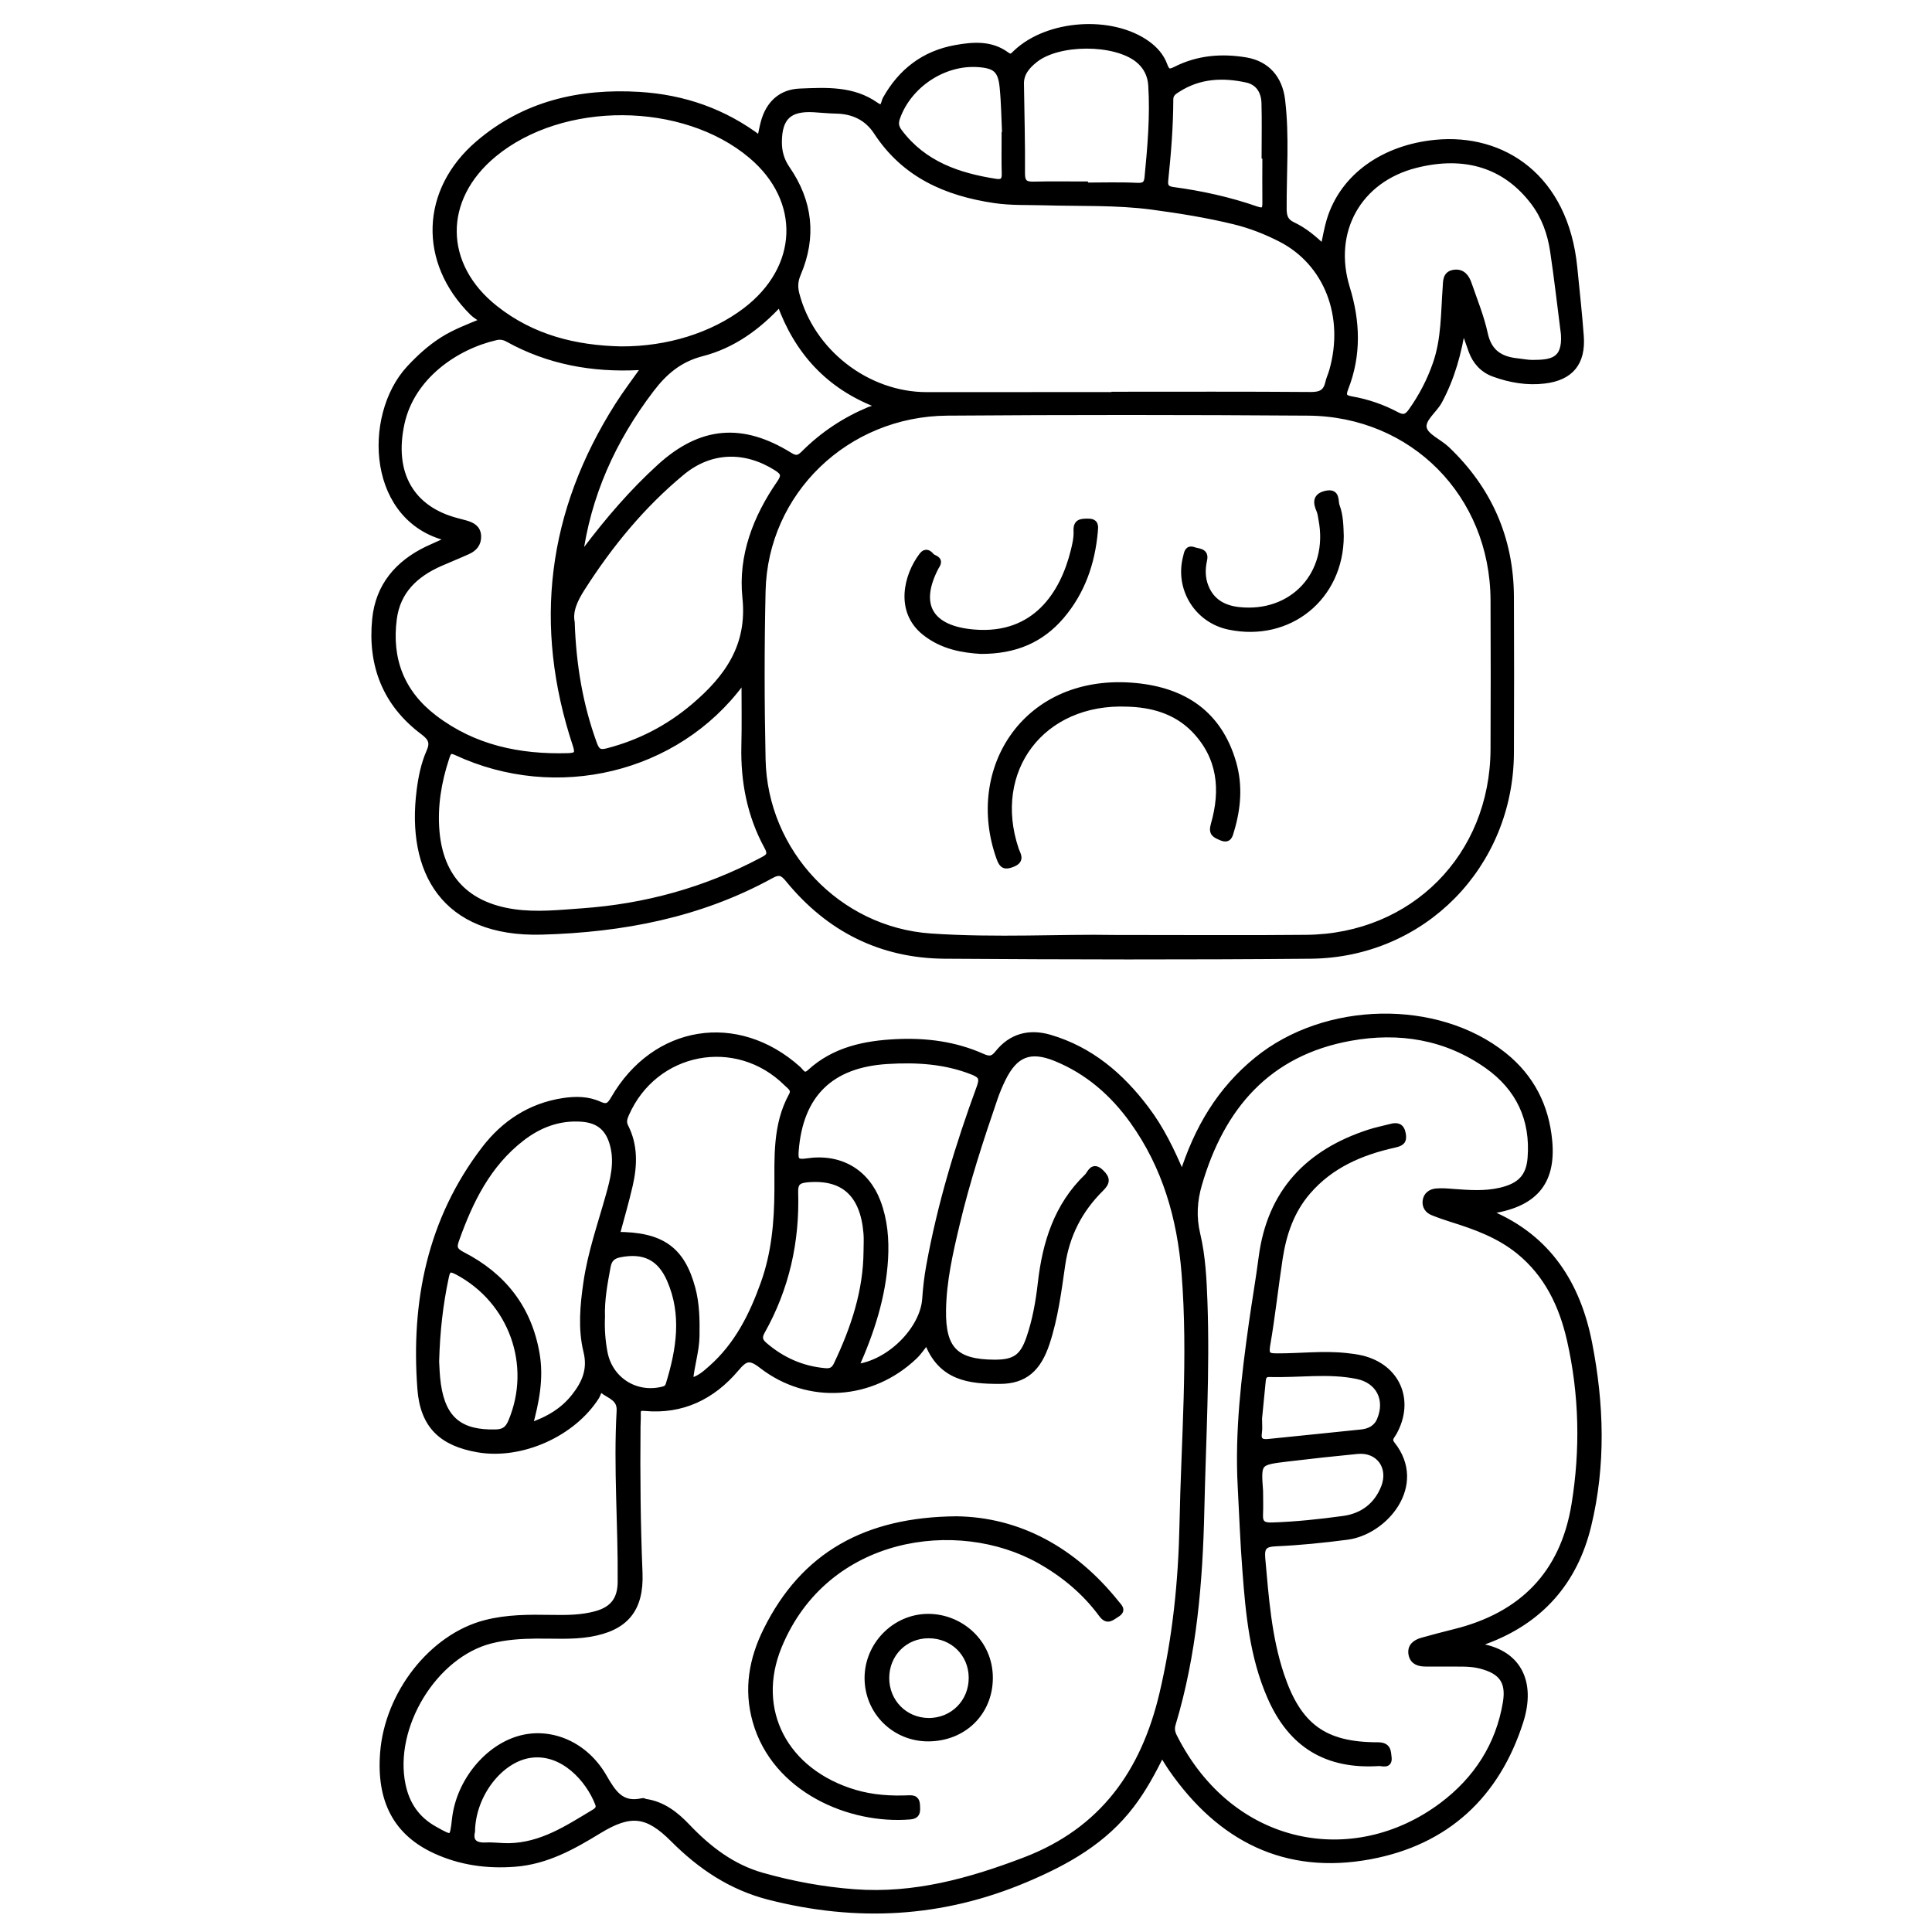 <?xml version="1.0" encoding="utf-8"?>
<!-- Generator: Adobe Illustrator 23.0.0, SVG Export Plug-In . SVG Version: 6.00 Build 0)  -->
<svg version="1.0" xmlns="http://www.w3.org/2000/svg" xmlns:xlink="http://www.w3.org/1999/xlink" x="0px" y="0px"
	 viewBox="0 0 3000 3000" style="enable-background:new 0 0 3000 3000;" xml:space="preserve">
<style type="text/css">
	.st0{stroke:#000000;stroke-width:10;stroke-miterlimit:10;}
</style>
<g id="Layer_1">
</g>
<g id="Layer_2">
	<g>
		<path class="st0" d="M700.7,836.4c-126.5-25.8-132.6-190.3-65.2-263.6c15.6-16.9,32.4-32.2,51.8-44.6c18.7-11.9,39.2-19.6,64.5-30
			c-7.6-5.5-13.4-8.6-17.9-13.1c-79.4-78.8-76-189,9-261.8c71.9-61.6,157.4-81.2,249.8-75.6c68.4,4.2,131.2,25.6,187.8,68.7
			c2.2-10.1,3.6-18.2,5.7-26.1c7.7-28.8,26.6-46.7,56.1-47.8c40.5-1.6,81.9-4.2,117.8,21.3c12.9,9.2,12.5-4.6,15.3-9.6
			c24.1-43.2,60-70.6,108.7-79.3c26.8-4.8,54.5-7.1,78.4,10.5c7.8,5.8,10.6,1.5,15.5-3.2c49.5-46.9,148.3-53.5,203.3-13.9
			c11.8,8.5,21.5,19.4,26.4,33c3.9,10.7,7.5,12.4,18.2,6.9c34.3-17.4,71.1-20.4,108.6-14.1c32.6,5.5,52,28,56,61.2
			c6.8,56.4,2.1,112.8,2.4,169.2c0.1,12,2.7,19.7,14.3,25.2c17.4,8.2,32.4,20.5,48,35.6c3.6-15.9,5.7-29.7,9.7-42.9
			c20.6-68.4,84.4-112.5,164-120.3c104.8-10.3,201.5,53.4,215.3,193.4c3.5,35.5,7.5,71,10.1,106.6c3,41.1-15.7,63.7-56.3,68.5
			c-26.6,3.2-52.8-1.3-77.9-10.4c-17.1-6.1-28.6-18.7-34.8-35.6c-4.6-12.6-8.5-25.4-14.3-38.3c-6.2,40.8-16.9,79.8-36.4,116.2
			c-8,14.9-27.8,28.2-24,43c3.4,12.9,23.8,21,35.7,32.3c65.4,62.3,99.1,138.6,99.5,229.1c0.3,80.8,0.4,161.6,0,242.4
			c-0.9,174.2-136.4,312.8-310.6,314.4c-189.4,1.7-378.9,1.3-568.4,0c-98.7-0.7-179.6-41.7-242.1-118c-8.6-10.5-14-14-27.3-6.7
			c-110.8,61-230.9,83.8-356.2,87.3c-152,4.2-205.1-93.9-189.3-218.6c2.6-20.5,6.7-41.1,15.1-60.1c6.5-14.5,2.7-22.1-9.7-31.4
			c-58.3-43.6-81.5-103.5-74.4-174.7c5.1-51.3,34.9-86.2,80.6-108.3C674.5,848.1,685.4,843.4,700.7,836.4z M1729.9,1456.8
			c114,0,206.2,0.7,298.5-0.2c166.4-1.6,290.4-126.8,291.1-293.2c0.3-77.2,0.4-154.4,0-231.7c-0.8-163.9-124.9-290.2-288.7-291.3
			c-186.6-1.3-373.2-1.4-559.9,0c-157.4,1.2-283.5,123.4-287.1,277.2c-2,87.2-1.9,174.5,0,261.7c3,144.4,117,265.2,261.2,275.2
			C1547,1461.5,1649.4,1455.2,1729.9,1456.8z M1730.8,613.8c0-0.2,0-0.4,0-0.5c101.5,0,202.9-0.4,304.4,0.4
			c15.6,0.1,24.2-4,27.6-19.1c1.4-6.2,4.2-12.1,6-18.2c24.5-85.2-7.8-168.7-80-205.7c-22.8-11.7-46.8-21.1-71.8-27.2
			c-42.1-10.3-84.6-17.1-127.7-22.9c-56.3-7.5-112.2-5.1-168.3-6.8c-25.5-0.7-50.8,0.4-76.6-3.4c-75.5-11.2-139.6-39.5-182.9-105.7
			c-14.8-22.6-36.7-32.9-63.7-33.3c-11.4-0.2-22.8-1.5-34.2-2.1c-38.3-2.2-54.2,12.6-54.5,50.9c-0.1,15.3,3.7,29.1,12.7,42.1
			c35.1,50.9,41.3,105.4,16.9,162.6c-4.5,10.5-5.3,20-2.6,31c23,90.4,109.6,158,202.9,158C1536.4,613.8,1633.6,613.8,1730.8,613.8z
			 M1001,570.9c-4.4-0.6-7-1.4-9.6-1.2c-71.4,3.6-139.5-8.6-202.6-43.6c-6-3.3-12-4.4-18.5-2.9c-63.3,14.4-131.4,61.4-147.2,134.3
			c-16.8,77.7,14.9,133.8,87.5,152.2c4.1,1,8.2,2.1,12.3,3.3c10.1,2.9,18.8,7.3,19.2,19.6c0.4,11.5-6,18.8-15.8,23.2
			c-14.3,6.5-28.9,12.3-43.2,18.6c-38.2,16.9-66.2,42.9-71.9,86.3c-8.3,63.1,11.8,115.4,63,154.4c61.5,46.9,132.3,61.5,207.9,59.4
			c13.8-0.4,16.8-3.9,12.2-17.8c-61.7-186-39.4-361.8,65.5-527C972.3,610,986.5,591.4,1001,570.9z M964.7,542.9
			c72.7,0.2,141.7-21.4,192.9-60.1c87.7-66.4,91.7-171.9,9.2-241.5c-105.6-89.1-294.2-90-400.5-1.9c-83.7,69.3-82.7,172.7,2.5,239.9
			C826.2,524.7,893,541.4,964.7,542.9z M1156.4,1058.2c-4.5,1.6-5.5,1.6-5.8,2.1c-100.4,135.6-286.9,179.9-442.1,107.5
			c-11.4-5.3-13.1,0.7-15.9,9.1c-12.2,37-18.5,74.9-15.2,113.9c6.2,72.9,47.6,115.4,120.1,125.9c35.9,5.2,71.4,1.2,106.9-1.3
			c98.1-7,191-32.5,278.1-78.6c9.3-4.9,16.9-8.1,9.3-21.9c-26.7-48.7-36.9-101.5-35.6-156.9
			C1157,1125.3,1156.4,1092.7,1156.4,1058.2z M2428.8,518.8c-5.6-43.2-10.4-86.5-16.9-129.6c-4.1-27-13.1-52.6-29.8-74.9
			c-43.4-57.8-106.4-78-183.5-58.6c-89.4,22.4-134.6,103.4-107.5,191.5c16,51.9,17.9,104-2.3,155.4c-4.5,11.4-2.3,15.8,9.5,17.8
			c24.8,4.3,48.5,12.5,70.6,24.3c11,5.8,16.5,2.8,22.8-6c16.3-22.9,29-47.3,38.2-73.9c13.4-38.6,12.3-78.8,15.3-118.6
			c0.7-8.9-0.5-20,12-22.2c13.2-2.3,19.6,6.6,23.2,17.3c8.8,25.6,19.2,50.9,24.9,77.2c6.3,29,24.2,40.2,50.9,42.9
			c7.8,0.8,15.6,2.5,23.4,2.5C2408.6,563.7,2431.6,561.4,2428.8,518.8z M887.4,966.2c2.3,67.6,12.9,129.2,34.6,188.8
			c4,11,8.2,15.3,20.8,12c50.6-13,95.5-36.3,135.2-70c52.1-44.3,87.7-94,79.8-169.2c-6.7-64.2,16.3-124,53.1-177.2
			c8.4-12.1,6.6-17.2-4.9-24.5c-48.8-30.9-102.9-29.7-147.4,7.1c-61.5,50.9-111.7,112-154.7,179.3
			C892.1,930.7,883.9,948.7,887.4,966.2z M899.3,867.6c3.4-4.4,6.8-8.8,10.2-13.2c34.9-46.3,72.6-90.3,115.5-129.3
			c64.2-58.3,127.6-63.3,201.2-17.6c10.3,6.4,15.1,4.3,22.9-3.5c29.1-29,62.9-51.4,101-67.3c4.3-1.8,10.3-1.8,11.6-8.9
			c-73.9-28.5-123.3-81.4-150.6-157.6c-34.8,38-74.1,65.9-121.1,78c-35.1,9-58.4,28.9-79.3,56.4C951.2,682.7,912,769.3,899.3,867.6z
			 M1684.4,286.8c0,0.6,0,1.1,0,1.7c27.1,0,54.3-0.9,81.3,0.4c11.3,0.5,15.5-2.7,16.5-13.2c4.6-47.6,8.8-95.2,5.8-143.1
			c-1-16.5-8.1-30.3-21-40.6c-36.6-28.9-123.9-28.6-160.2,0.5c-11.9,9.5-22,20.8-21.8,37.4c0.6,46.4,2,92.7,1.6,139.1
			c-0.1,14.7,5.2,18.3,18.5,18C1631.6,286.4,1658,286.8,1684.4,286.8z M1965.2,241.3c-0.4,0-0.8,0-1.2,0c0-27.1,0.6-54.3-0.2-81.4
			c-0.5-18-9.2-32.5-27.5-36.6c-37.3-8.2-73.8-6.6-107.3,14.7c-5.7,3.6-12,7.1-12.1,16.1c-0.1,42.2-3.5,84.2-7.9,126.1
			c-1.1,10.2,3,13.9,12.6,15.2c43.9,5.9,87.2,15.4,129.1,30c12.4,4.3,14.7,0.1,14.5-11.2C1964.9,289.9,1965.2,265.6,1965.2,241.3z
			 M1560.3,210c0.3,0,0.5,0,0.8,0c-1.2-25-1.4-50-3.9-74.9c-2.7-26.9-11.5-34.1-38.7-35.9c-53.4-3.6-107.4,32.2-125.6,82.8
			c-3.3,9.1-2.5,15.4,3.5,23.3c37.7,50,91.4,68.3,150,77.4c9.9,1.5,14.4-1.9,14.1-12.6C1559.9,250.1,1560.3,230,1560.3,210z"/>
		<path class="st0" d="M1835.8,1826.6c23.4-75,59.6-134.5,116.3-180.6c106.4-86.6,279.6-89.8,383.1-6.9
			c42.5,34.1,65.2,79.1,70.1,132.7c6,64.9-23.7,98.7-93.6,108.3c1.2,1.8,1.8,4.1,3.2,4.7c89.2,38,134.6,109.9,152.4,201.1
			c18.4,94.1,21.4,188.9-1.4,282.9c-21.2,87.5-74.5,147.9-159.7,179.2c-4.6,1.7-9.1,3.6-14.4,5.6c1.9,1.6,2.7,2.9,3.6,3.1
			c60.5,8.7,85.1,53.6,65,116.5c-36.7,114.6-114.9,186.9-233,208.9c-131.5,24.5-232.8-27.8-307.8-135.7c-4.8-6.9-9.1-14.3-15.5-24.4
			c-14.5,29.7-29,56.2-47.3,80.3c-42.5,56.1-100.6,88.7-164.3,115.6c-130.1,55.1-262.3,61.8-398.3,27.1
			c-58.9-15.1-106.3-47-148.5-89.3c-40.4-40.5-66.7-43.4-116.1-13.3c-40.5,24.8-81.4,47.6-130.2,51.3c-42.9,3.3-84.3-2.4-123.4-20.4
			c-60.2-27.7-86.4-77.3-80.8-151.1c7-92.2,75.9-180.3,158.6-201.6c33.5-8.7,67.9-8.6,102.3-8c23.6,0.4,47.2,0.4,70.2-6.1
			c25.9-7.3,37.6-23.1,37.8-49.9c0.8-88.7-6.6-177.3-1.6-265.9c1.1-20.4-16.1-23.6-26.6-32.2c-5.8-4.8-7.6,6-10.2,10.1
			c-36.7,57.6-116.5,93.2-183.5,81.6c-55-9.6-84.8-35.8-89.1-93.8c-10.1-134.9,15.3-262.1,99.6-372.1
			c30.4-39.6,70.6-66.3,121.5-74.2c19.6-3,38.7-2.9,56.7,5.4c11.9,5.4,16.4,1.3,22.4-9.1c63.7-110.3,191.5-130.6,285.7-46.2
			c5.1,4.6,9,14.2,18.9,5.1c38.1-34.9,85.3-44.5,134.7-46.8c45.5-2.1,90,3.6,131.9,22.2c10.4,4.6,16.8,5.6,25-4.8
			c20.8-26.3,48.8-33.6,80.7-24.2c63,18.6,110.1,58.8,148.9,110.2C1802.2,1752.3,1818.8,1786.1,1835.8,1826.6z M1439.6,2081.7
			c-8.1,10-13.1,17.8-19.6,24c-66.2,63.3-164.5,70.5-236.9,14.4c-19.3-15-26.4-11.7-40.5,5c-36.6,43.2-83.5,66.3-141.6,60.8
			c-9.2-0.9-11.3,2.1-11,10.1c0.2,6.4-0.3,12.9-0.4,19.3c-0.7,75.8,0,151.5,3.1,227.2c2.2,56.4-21.8,85-77.1,94.2
			c-27.8,4.6-55.6,2.4-83.4,2.7c-23.7,0.2-47.2,1.8-70.1,7.6c-88.1,22.2-156.2,134.1-137.3,224.7c6.3,30.3,22,53.5,49.5,68.9
			c29,16.2,28.8,16.7,32.6-16.4c6.7-58.2,51.2-111.9,103.2-124.8c46.6-11.5,98.2,10,126.9,59.3c14.9,25.7,27.4,46.2,61,38.4
			c1.2-0.3,2.7,1,4.1,1.2c26.8,3.8,46.8,19.5,64.7,38.3c33,34.7,70,63.2,116.9,76.4c46.8,13.2,94.6,22,143.1,25.6
			c92.6,6.9,178.8-16.9,264.7-49.7c121.5-46.4,185.2-137.6,213.8-258.7c20.4-86.5,29.4-174.4,31.2-263.3c2.5-130,13.6-259.9,3.2-390
			c-6.8-85.3-29.7-165.6-80.3-236.3c-31-43.3-70-77.3-119.6-97.6c-40.3-16.5-64.2-6.8-83.3,32.5c-4.7,9.6-8.8,19.5-12.3,29.6
			c-22,64.1-43,128.6-58.7,194.6c-10.6,44.5-20.9,89.1-21.5,135.1c-0.8,60.6,19.6,81.2,80.2,81.5c31.5,0.1,44.1-8.5,54.3-38
			c9.6-27.8,14.7-56.7,18-85.7c7.1-62.6,25.1-120.2,71.9-165.3c5.1-5,8.2-19,21-6.6c10.3,9.9,9.1,15.6-0.5,25.1
			c-32.9,32.6-53,71.6-59.8,118.1c-5.9,40.9-11.1,82.1-24.2,121.7c-13,39.2-33.9,58.4-72.6,58.3
			C1506.6,2143.9,1460.6,2140.1,1439.6,2081.7z M2248,2582.8c-11.4,0-22.9,0-34.3,0c-10.1,0-19.2-2.6-21.5-13.6
			c-2.5-12.3,5.7-18.3,16.2-21.3c16.5-4.6,33-9,49.6-13.1c105.2-25.8,169.6-90.5,187.2-198.4c13.9-85.4,12.1-171-7-255.5
			c-12.2-53.9-35.3-102.6-79.7-138.5c-30.6-24.7-66.7-38-103.6-49.5c-10.2-3.2-20.3-6.7-30.2-10.7c-7.2-2.9-11.5-9-10.7-16.9
			c0.9-9.1,7.6-14,16-14.8c8.4-0.8,17.1-0.1,25.6,0.6c25,1.8,49.8,3.9,74.7-2c29.3-6.9,44.3-20.6,46.7-50.7
			c4.9-60.3-18.1-109.3-67.4-144.1c-64.3-45.3-137.3-56.7-212.8-43.1c-128.1,23.1-200.2,107-235.3,227.6c-7.5,25.6-9.1,51-2.7,77.9
			c8.1,34,9.8,69.2,11.1,104.3c3.9,108-2.4,215.8-4.8,323.7c-2.5,112.2-11.8,223.8-44.4,332.1c-2.4,7.9-1,13.8,2.3,20.3
			c88.5,175.3,279.4,209.5,416.8,106.4c53.1-39.9,88-93.4,98.9-160c5.4-33.2-7.3-49.1-39.5-57.4
			C2282.1,2581.7,2265.1,2583.2,2248,2582.8z M1071.1,2145.1c14.9-3.1,24.3-12,33.8-20.4c40.3-35.6,63.5-82,81.2-131.5
			c16.9-47,21.2-95.9,21.4-145.5c0.2-49.9-3.1-100.4,22.2-146.5c5.4-9.8-2.8-14.3-8.1-19.6c-78.3-77.4-205.2-52.9-249.6,47.9
			c-3,6.8-4.9,12.8-1.2,20.2c14.7,28.9,13.8,59.5,6.9,90c-6,26.2-13.6,52-20.6,78.2c69.6-0.2,101.3,22.2,117.6,82.5
			c6.6,24.4,6.9,49.3,6.5,74.4C1080.8,2098.3,1072.9,2120.8,1071.1,2145.1z M1328,2123.4c52.9-5.4,105.8-58.8,109-106.5
			c1.2-17.1,3.1-34.2,6.2-51c17.2-95,45.1-187,78.3-277.4c5.3-14.4,2.3-19.3-11.1-24.6c-43-17-87.4-19.5-132.7-16.7
			c-88.2,5.4-135.7,52.2-142.5,139.7c-1.2,15,1.2,19.3,17.9,16.8c51-7.7,91.6,16.1,109.3,62.5c10.8,28.4,13.3,58.3,11.6,88.6
			C1370.5,2013.4,1352.7,2068.2,1328,2123.4z M821.8,2214.8c30.1-10.1,53-24,70.3-46c16.3-20.7,25.9-41.9,18.8-70.7
			c-8.5-34.8-5.2-71,0-106.5c6.7-46.1,22.1-89.9,34.6-134.5c7.2-25.5,13.7-51.1,7-78c-6.6-26.7-21.9-40.4-49.4-42.3
			c-35.2-2.5-66,9.2-93.5,30.5c-52.5,40.7-80.1,97.4-101.7,158.1c-4.4,12.3-2.1,17.1,10.2,23.5c62.8,32.3,102.6,82.5,114.8,153.3
			C839.4,2139.6,832.5,2175.7,821.8,2214.8z M1345.9,1942.7c0-9.3,0.7-18.6-0.1-27.8c-5.1-61.4-36.1-88.9-92.2-84
			c-14.2,1.3-19.7,5.5-19.2,20.5c2.3,76.4-13.8,148.7-51.4,215.6c-5.3,9.4-4,15.3,3.8,22c27.3,23.5,58.6,37.4,94.6,40.5
			c9.3,0.8,14.3-2.3,18.2-10.7C1326.1,2063,1345.5,2005.3,1345.9,1942.7z M676.9,2114.2c0.5,7.5,0.7,21.8,2.8,35.9
			c7.9,54.5,35.1,76.2,90.7,74.5c12.6-0.4,18.9-5.6,23.6-16.7c37.2-88,1-188.3-83.6-233.3c-13.9-7.4-16.2-2.6-18.7,9.5
			C683.1,2024.9,678.2,2065.9,676.9,2114.2z M934.4,2045c-0.8,18.6,0.5,37,4,55.4c8.1,42.1,47.6,67.8,89.7,58
			c5.4-1.2,8.9-2.9,10.6-8.5c16.7-54.2,25.4-108.8,1.7-163.1c-15.4-35.2-40.9-46.7-78-39.4c-11.6,2.3-17.1,7.9-19.2,19.2
			C938.4,1992.5,933.5,2018.4,934.4,2045z M732.6,2843.8c-3.7,15.8,4.4,23.1,21.9,22.2c11.8-0.6,23.6,1.3,35.5,1.1
			c51.4-0.9,91.7-28,133.2-52.9c5.7-3.5,8.3-7.4,5.7-13.9c-14.1-36.8-53.9-82.5-104.7-75.8C776.8,2730.7,733.4,2786.1,732.6,2843.8z
			"/>
		<path class="st0" d="M1750.8,1092.3c-133.7-5.7-215.1,104-173.8,226.8c2.7,8,10,16.3-4.8,22.2c-11.5,4.6-15.7,2.7-19.8-8.6
			c-50-138.3,41.4-283.5,211.2-267.1c75.1,7.3,128.9,43.2,150.9,118.5c10.3,35.4,7.4,70.7-3.1,105.5c-2.1,7-3.2,15.7-15.2,10.4
			c-9.3-4.1-15-6.1-11.1-19.5c15.5-54,10.7-105-30.2-147.5C1825.3,1102.4,1786.8,1093.3,1750.8,1092.3z"/>
		<path class="st0" d="M1523.1,1010.4c-27.6-1.7-59.3-6.7-86.7-28.5c-41.7-33-28.3-87.8-4.4-119.2c5.5-7.3,10.4-3.3,13.9,0.9
			c3.4,4.1,14.1,3.9,8.9,13.6c-0.7,1.3-1.6,2.4-2.2,3.7c-30.8,59.2-8.1,96,59.6,101.6c96.3,8.1,139.1-61.4,155.2-126.2
			c2.6-10.3,5.1-21.2,4.6-31.7c-0.7-14.1,6.6-14.1,17-14.3c12.5-0.2,11.5,6.6,10.7,15.2c-4.4,48.8-19.8,93.3-52,131.1
			C1616.3,993.2,1576.4,1010.5,1523.1,1010.4z"/>
		<path class="st0" d="M2081.6,832.4c-0.2,95.1-80.2,159.9-173.3,140.3c-49.1-10.3-79.1-59.1-66.3-107.6c1.6-6.2,2.1-14.1,11.6-10.6
			c7,2.6,18.9,1.2,15.8,14.8c-3.2,14.3-3.1,28.6,2.4,42.2c9.2,23,28,33.5,51.6,36.1c84.4,9.3,145-56.8,129-140.6
			c-0.9-4.9-1.4-10.1-3.3-14.6c-5.5-12.5-5.8-22,10.5-25.5c17.2-3.6,12.8,11.6,15.7,19C2080.9,800.7,2081.1,816.7,2081.6,832.4z"/>
		<path class="st0" d="M1485.3,2359.5c96.1,1.3,181.4,47.2,248,130.5c4.5,5.6,10.8,10.3,0.4,16.5c-7.9,4.7-13.9,12.1-22.8,0
			c-25.8-35-58.5-62.3-96.4-83.6c-127.8-71.7-332.9-42.9-405.4,133.1c-40.9,99.3,9.2,195.8,118.2,228.1c27.8,8.2,56.2,9.9,84.9,8.6
			c10.4-0.5,11.3,5,11.5,13.1c0.3,8,0,13.5-10.3,14.4c-93.8,7.9-209.6-41.8-239.7-147.4c-14.1-49.6-5.7-96.5,16.6-141.3
			C1248.3,2414.6,1345.1,2360.6,1485.3,2359.5z"/>
		<path class="st0" d="M1441.3,2699c-52.1,0.1-93.8-41.4-93.8-93.4c0-51.3,42.4-94.6,93.9-94.6c49.3,0,95.4,38.8,95.3,94.5
			C1536.6,2659,1496.1,2698.9,1441.3,2699z M1442.1,2538.9c-37.3-0.1-66.2,28.9-66.3,66.6c-0.1,37.4,28.7,66.8,65.9,67.2
			c38.1,0.3,67.9-29.6,67.5-67.9C1508.9,2567.5,1479.8,2538.9,1442.1,2538.9z"/>
		<path class="st0" d="M1926.9,2308.1c-4.6-85.3,5.6-169.7,17.4-253.9c4.8-33.9,10.7-67.7,15.1-101.6c13.2-101.4,72.1-163,167-193.8
			c10.8-3.5,22.1-5.7,33.1-8.6c9.6-2.6,16.2-1.6,18.4,10.4c2.1,11.5-2.2,14.1-12.7,16.5c-51.8,11.5-99.1,31.6-134.9,73.2
			c-25.7,29.9-37.6,65.3-43.5,103.2c-6.9,45.2-11.7,90.6-19.5,135.6c-2.9,16.7,3.5,17.4,16.3,17.4c35.7,0.1,71.4-4.4,107.1-0.5
			c7.8,0.9,15.6,1.8,23.2,3.6c55.2,13,77.9,64.8,50.1,114.8c-3.4,6-9.1,10.4-2.6,18.6c50.1,63-11.1,135.3-69.5,142.9
			c-36.9,4.8-73.8,8.6-110.9,10.2c-17.4,0.8-22.9,5.6-21.3,23.7c5.5,61.2,9.7,122.6,29.4,181.4c26.7,79.7,67,109.3,150.4,109.2
			c15.8,0,15.3,9.1,16.4,18.6c1.5,13-9.4,8-14.8,8.3c-80.5,5.2-135.6-27.9-168.1-102c-27.5-62.5-33.8-129.6-38.8-196.6
			C1930.8,2395.2,1929.2,2351.6,1926.9,2308.1z M1956.3,2315.4c0,12.1,0.5,24.3-0.1,36.4c-0.7,14.2,5.5,17.8,19.3,17.3
			c37.2-1.2,74.1-5.2,110.8-10.2c29.7-4.1,51.7-20.7,62.9-48.7c12.9-32.2-8-60.8-41.6-57.5c-36.2,3.5-72.4,7.4-108.6,11.8
			C1952.9,2270,1953,2270.3,1956.3,2315.4z M1954.7,2202.6c0,9,0.8,15.5-0.2,21.8c-1.9,12.6,3.5,16.3,15.3,15
			c48.2-5.1,96.4-9.6,144.6-14.8c12.6-1.4,23.4-7,28.6-19.5c13.5-32.1-1.5-61.7-35.1-68.7c-45.3-9.4-91-1.8-136.5-3.2
			c-10.6-0.3-10.6,7.3-11.3,14.4C1958.1,2166.8,1956.3,2185.9,1954.7,2202.6z"/>
	</g>
</g>
</svg>
